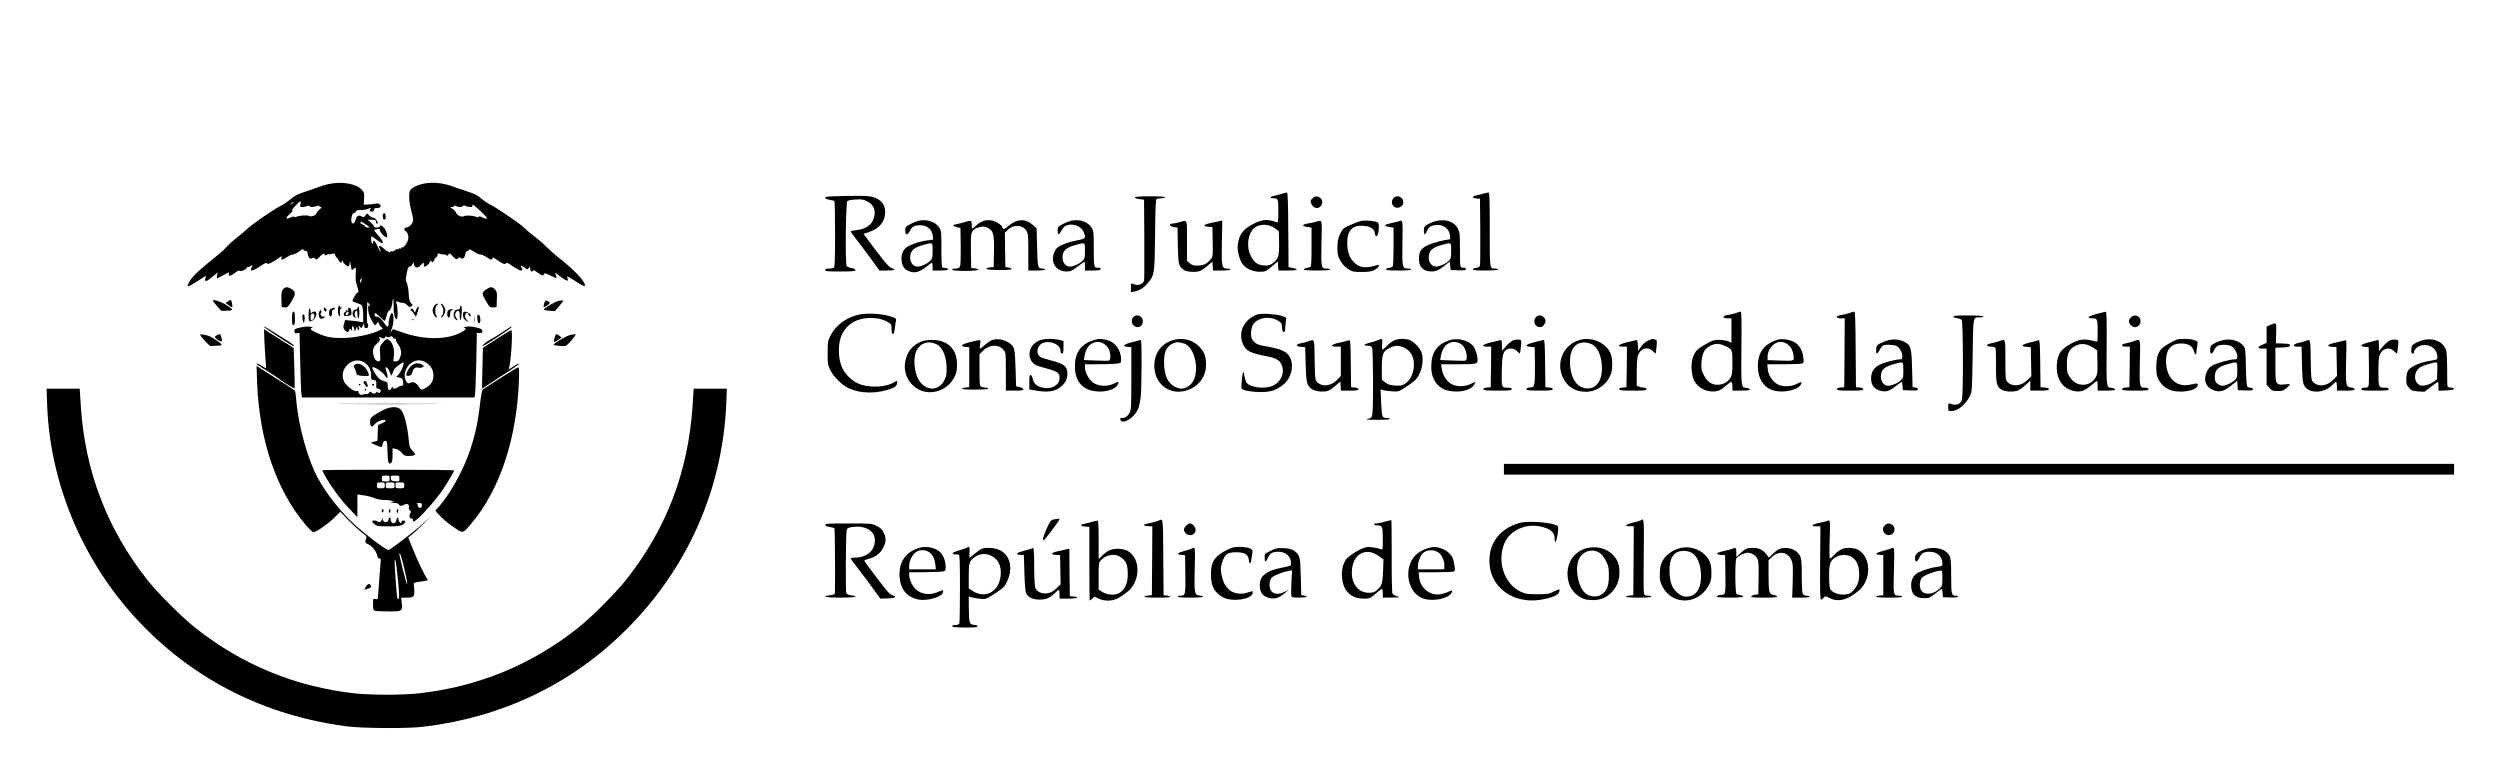 <?xml version="1.0" standalone="no"?>
<!DOCTYPE svg PUBLIC "-//W3C//DTD SVG 20010904//EN"
 "http://www.w3.org/TR/2001/REC-SVG-20010904/DTD/svg10.dtd">
<svg version="1.0" xmlns="http://www.w3.org/2000/svg"
 width="2560pt" height="796pt" viewBox="0 0 2560 796"
 preserveAspectRatio="xMidYMid meet">

<g transform="translate(0,796) scale(0.1,-0.1)"
fill="#000000" stroke="none">
<path d="M3364 6075 c-33 -7 -90 -24 -125 -38 -35 -14 -89 -33 -119 -42 -75
-24 -108 -42 -152 -81 -21 -18 -60 -45 -87 -58 -81 -42 -292 -186 -351 -241
-30 -28 -83 -73 -118 -99 -34 -26 -75 -63 -90 -82 -15 -20 -65 -65 -112 -102
-144 -114 -232 -194 -261 -241 -51 -80 -35 -81 78 -7 l82 53 -6 -28 c-8 -40 7
-37 71 16 l55 45 -6 -30 c-3 -17 -3 -30 1 -30 3 0 30 14 59 30 60 34 69 36 61
16 -11 -29 16 -25 60 8 28 22 46 30 49 23 5 -15 77 17 77 35 0 6 3 8 7 5 3 -4
17 0 30 9 23 15 24 15 14 -5 -30 -54 -2 -54 82 2 50 34 66 40 73 30 7 -10 19
-7 59 17 28 16 60 37 72 46 20 15 21 14 16 -5 -7 -28 5 -26 59 8 25 16 48 27
51 24 6 -6 65 24 91 46 14 12 20 13 23 4 3 -7 13 -13 24 -13 13 0 19 -7 19
-23 0 -13 6 -32 14 -43 12 -15 18 -17 33 -8 14 9 20 8 30 -5 10 -14 16 -11 49
22 32 32 39 35 47 22 7 -13 12 -14 23 -4 8 6 17 9 20 6 3 -3 19 -1 35 3 22 7
29 5 29 -5 0 -7 6 -20 13 -27 8 -7 19 -23 26 -36 14 -26 31 -29 32 -4 0 14 2
14 8 -3 12 -28 48 -58 60 -50 6 3 12 18 12 33 1 28 4 22 14 -41 6 -36 7 -38
24 -23 10 9 20 16 23 16 3 0 3 -29 1 -64 -4 -45 -1 -80 11 -115 18 -55 21 -85
7 -77 -8 5 -51 -68 -51 -86 0 -4 22 -14 49 -23 44 -14 49 -19 55 -53 3 -20 6
-61 6 -91 0 -53 0 -53 -27 -47 -16 3 -57 9 -93 12 l-66 7 -11 -38 c-10 -31 -9
-42 4 -61 19 -29 43 -31 50 -4 5 19 6 20 19 3 12 -16 13 -15 8 10 -2 15 0 27
6 27 5 0 13 -12 17 -27 l6 -28 13 30 c11 26 13 27 14 8 0 -13 5 -23 11 -23 7
0 9 10 5 28 -6 26 -6 26 9 8 16 -22 16 -22 32 14 l12 25 0 -27 c1 -21 6 -28
21 -28 15 0 20 7 20 25 0 14 -3 25 -8 25 -4 0 -6 35 -5 78 1 42 3 92 3 111 0
33 1 34 15 15 8 -10 14 -23 15 -29 0 -5 -5 -3 -10 5 -7 11 -10 2 -10 -33 0
-33 9 -65 30 -107 31 -60 46 -73 56 -45 8 19 24 20 24 2 0 -8 9 -22 20 -32
l21 -19 -23 -13 c-83 -45 -262 -84 -393 -84 -114 -1 -174 11 -262 53 -64 30
-77 43 -45 51 10 2 3 6 -18 11 -20 4 -63 1 -100 -7 -58 -12 -65 -16 -65 -38 0
-20 4 -23 26 -21 l26 3 7 -298 c4 -164 9 -313 13 -330 l5 -33 883 0 883 0 6
28 c3 15 9 163 13 330 l6 302 29 0 c25 0 29 4 26 22 -2 18 -14 24 -67 36 -39
8 -77 11 -100 6 -22 -4 -29 -9 -18 -11 28 -7 20 -18 -30 -46 -150 -81 -389
-79 -617 4 l-81 29 -17 -22 c-16 -20 -16 -17 2 22 21 47 26 134 10 160 -7 12
-12 7 -25 -22 -8 -21 -15 -53 -15 -72 0 -48 -14 -53 -39 -13 -28 46 -68 80
-85 74 -8 -3 -16 2 -19 14 -9 34 9 29 53 -16 24 -24 47 -42 51 -40 4 3 12 27
19 55 6 27 17 48 23 47 13 -2 36 57 36 97 1 16 4 26 8 23 3 -4 5 -36 4 -72 -3
-71 14 -138 32 -132 14 4 11 124 -3 162 -9 23 -8 24 18 13 15 -6 36 -10 48
-10 12 1 31 -9 44 -23 18 -20 25 -22 41 -12 18 11 18 12 -2 33 -16 17 -21 39
-24 98 -2 42 -11 91 -19 108 -15 30 -15 39 9 146 3 12 12 22 20 22 8 0 20 10
27 23 l12 22 6 -25 c8 -35 42 -38 68 -6 24 31 32 33 32 6 0 -11 3 -20 8 -20
16 0 52 32 52 46 0 8 5 14 10 14 6 0 10 -5 10 -11 0 -8 5 -8 15 1 8 7 15 18
15 25 0 7 7 15 15 19 8 3 15 14 15 25 0 17 4 19 32 10 17 -5 34 -7 36 -4 3 3
12 -1 20 -7 11 -10 16 -8 24 6 9 16 13 14 45 -19 32 -33 37 -35 52 -21 13 12
20 13 28 5 19 -19 40 -3 47 35 4 21 13 36 21 36 7 0 15 5 17 12 3 8 21 1 53
-20 27 -18 55 -30 62 -28 7 3 34 -8 60 -24 54 -34 60 -36 65 -15 2 13 11 10
44 -14 55 -41 92 -55 96 -36 2 11 21 2 67 -30 36 -25 73 -45 83 -45 21 0 22 4
8 31 -14 25 -5 24 32 -2 28 -21 30 -21 43 -3 13 18 14 17 15 -8 0 -18 5 -28
15 -28 8 0 15 5 15 11 0 6 19 -3 42 -20 46 -34 65 -39 70 -16 2 11 15 8 62
-16 32 -16 61 -28 64 -25 3 3 0 18 -7 33 -10 21 -10 24 1 16 108 -85 137 -97
118 -48 -8 22 0 18 76 -30 86 -56 104 -63 104 -45 0 40 -114 160 -255 270 -44
34 -105 88 -137 120 -31 32 -89 83 -130 113 -40 30 -86 69 -103 87 -33 36
-271 197 -345 235 -27 13 -69 42 -94 64 -34 30 -71 49 -139 70 -51 17 -126 42
-167 57 -131 46 -272 43 -372 -7 -21 -11 -42 -28 -48 -38 -16 -31 -12 -119 10
-201 11 -41 20 -88 20 -103 0 -33 -40 -77 -70 -77 -22 0 -27 -24 -7 -37 26
-17 36 -58 23 -97 -13 -38 -49 -79 -60 -69 -3 4 -6 1 -6 -6 0 -7 -5 -9 -11 -5
-6 3 -15 0 -20 -7 -7 -11 -9 -11 -9 -1 0 8 -7 6 -21 -7 -12 -11 -30 -18 -40
-16 -10 2 -19 -2 -19 -8 0 -7 -4 -6 -10 3 -5 8 -10 11 -10 6 0 -4 -19 9 -42
30 -42 37 -60 34 -38 -6 6 -12 9 -24 7 -27 -3 -3 -15 18 -27 46 -26 60 -50 85
-50 52 0 -12 -4 -19 -10 -16 -10 6 -14 75 -4 75 3 0 26 -16 51 -35 25 -19 50
-35 54 -35 21 0 6 31 -37 79 -26 29 -45 53 -43 55 2 2 16 6 32 10 22 5 27 3
27 -12 0 -19 49 -72 67 -72 22 0 -4 83 -34 107 -22 19 -29 20 -31 8 -4 -17
-62 -21 -62 -4 0 5 -15 23 -32 40 l-32 29 42 0 c35 0 42 -3 42 -20 0 -11 5
-20 10 -20 14 0 12 12 -6 38 -8 12 -22 22 -31 22 -9 0 -27 10 -41 22 l-23 23
-17 -22 c-13 -17 -21 -20 -32 -13 -34 22 -58 12 -67 -27 -10 -44 -38 -56 -45
-21 -6 34 10 88 28 88 8 0 17 7 21 16 4 10 16 14 37 13 17 -1 41 1 54 4 68 21
68 21 54 5 -10 -13 -10 -17 4 -22 20 -8 34 1 34 20 0 9 10 14 29 14 35 0 48
15 30 36 -8 10 -21 13 -40 9 -15 -4 -50 -7 -76 -9 l-48 -2 3 62 c3 56 1 65
-25 92 -58 62 -203 87 -339 57z m-287 -205 c-6 -27 -4 -30 18 -30 13 0 35 4
49 10 17 6 26 6 26 0 0 -6 11 -10 24 -10 14 0 36 4 50 10 17 6 26 6 26 0 0 -6
7 -10 16 -10 12 0 9 -6 -10 -21 -15 -12 -31 -32 -36 -44 -9 -23 -56 -39 -75
-26 -14 10 -95 5 -127 -8 -17 -6 -28 -7 -28 -1 0 5 -16 2 -35 -7 -53 -25 -55
-6 -6 38 24 22 36 36 25 32 -12 -4 -6 8 20 38 37 41 56 58 65 59 2 0 1 -13 -2
-30z m-68 17 c-2 -1 -13 -9 -24 -17 -19 -14 -19 -14 -6 3 7 9 18 17 24 17 6 0
8 -1 6 -3z m1974 -153 c11 -19 -10 -18 -48 2 -18 9 -31 11 -33 5 -2 -7 -12 -7
-30 0 -31 12 -103 16 -119 6 -22 -14 -69 4 -81 31 -6 15 -24 35 -39 44 -27 17
-27 17 -5 18 12 0 22 5 22 10 0 7 6 7 19 0 26 -13 68 -13 73 1 3 9 9 9 25 0
12 -6 34 -11 49 -11 21 0 25 4 21 20 -3 13 20 -3 66 -46 40 -36 76 -72 80 -80z
m-1234 -74 c41 -28 42 -30 18 -30 -15 0 -27 5 -27 10 0 6 -11 15 -25 20 -14 5
-25 14 -25 20 0 16 12 12 59 -20z m-46 -570 c-8 -30 -21 -34 -15 -5 2 14 8 25
12 25 5 0 6 -9 3 -20z m290 -578 c16 8 22 7 29 -6 5 -9 16 -16 24 -16 8 0 12
-4 9 -10 -3 -5 6 -25 20 -44 34 -44 41 -92 21 -139 -12 -30 -20 -37 -42 -37
l-27 0 7 61 c7 71 -16 139 -55 160 -21 11 -26 8 -57 -27 -33 -38 -34 -40 -30
-116 5 -76 4 -78 -18 -78 -30 0 -54 45 -54 101 0 36 6 48 39 79 30 28 36 41
29 53 -11 20 -5 21 24 6 17 -9 23 -8 31 6 6 12 12 14 20 6 7 -7 16 -7 30 1z
m-265 -262 c46 -28 72 -76 72 -132 0 -43 2 -47 28 -50 25 -3 27 -6 25 -45 -1
-37 1 -43 18 -43 11 0 22 -7 26 -16 7 -20 -18 -38 -30 -21 -7 9 -10 9 -14 0
-2 -7 -12 -13 -22 -13 -9 0 -23 6 -30 13 -10 10 -14 8 -22 -6 -6 -10 -17 -16
-27 -13 -9 3 -24 1 -31 -4 -19 -11 -51 5 -51 26 0 11 -6 13 -20 9 -24 -8 -103
53 -126 96 -64 125 86 271 204 199z m620 6 c51 -27 84 -71 89 -120 7 -60 -11
-102 -60 -137 -49 -35 -70 -37 -85 -5 -6 14 -23 33 -37 42 -21 14 -30 15 -52
5 -21 -10 -27 -9 -38 6 -61 82 17 222 123 223 18 0 45 -6 60 -14z m-218 -35
c-11 -39 -29 -72 -52 -98 l-20 -22 33 -8 c30 -8 34 -14 37 -46 3 -31 0 -37
-15 -37 -11 0 -28 -7 -39 -15 -26 -20 -54 -19 -55 3 0 11 -4 7 -10 -10 -15
-39 -39 -25 -39 22 0 34 -3 39 -30 45 -16 3 -41 15 -55 26 -30 24 -80 107 -71
117 14 13 101 -43 126 -82 21 -32 26 -35 28 -19 2 11 -4 39 -12 62 -13 38 -13
42 2 39 9 -2 24 -23 33 -48 14 -37 18 -42 24 -25 18 53 27 67 66 95 52 37 60
38 49 1z"/>
<path d="M3636 4227 c-17 -13 -17 -15 -2 -45 9 -17 16 -37 16 -45 0 -18 30
-27 88 -27 47 0 47 -1 28 43 -27 63 -93 101 -130 74z"/>
<path d="M3724 4048 c-4 -6 0 -16 9 -23 9 -7 14 -15 10 -18 -3 -4 2 -7 11 -7
11 0 15 5 12 13 -3 6 -9 20 -12 30 -7 20 -20 22 -30 5z"/>
<path d="M3675 4020 c3 -5 8 -10 11 -10 2 0 4 5 4 10 0 6 -5 10 -11 10 -5 0
-7 -4 -4 -10z"/>
<path d="M3810 4020 c0 -5 5 -10 10 -10 6 0 10 5 10 10 0 6 -4 10 -10 10 -5 0
-10 -4 -10 -10z"/>
<path d="M3735 3970 c-3 -5 -1 -10 4 -10 6 0 11 5 11 10 0 6 -2 10 -4 10 -3 0
-8 -4 -11 -10z"/>
<path d="M4215 4218 c-25 -20 -55 -73 -55 -98 0 -6 12 -10 27 -8 20 2 29 10
34 31 12 46 29 59 65 52 19 -3 35 -1 39 5 3 6 12 8 18 4 7 -3 1 4 -12 15 -30
27 -81 27 -116 -1z"/>
<path d="M13125 5975 c-22 -7 -57 -16 -77 -20 -42 -7 -52 -25 -14 -25 55 0 56
-3 56 -132 0 -100 -2 -119 -14 -115 -90 35 -148 32 -236 -13 -110 -55 -149
-106 -165 -212 -9 -57 16 -160 50 -204 35 -46 103 -76 174 -77 57 0 62 2 123
53 l63 53 3 -47 3 -46 95 0 c100 0 122 11 52 26 l-43 9 -3 383 c-2 296 -5 382
-15 381 -6 0 -30 -7 -52 -14z m-72 -351 l42 -30 3 -119 c3 -137 -9 -172 -69
-213 -28 -20 -43 -23 -87 -20 -67 6 -99 29 -134 98 -41 79 -35 193 13 261 47
66 155 77 232 23z"/>
<path d="M15180 5975 c-25 -7 -57 -16 -72 -19 -40 -9 -34 -24 10 -28 l37 -3 3
-330 c1 -181 0 -340 -3 -352 -4 -16 -14 -23 -37 -25 -17 -2 -33 -9 -36 -15 -3
-10 27 -13 127 -13 81 0 131 4 131 10 0 6 -12 10 -27 10 -60 0 -58 -15 -58
400 0 333 -2 380 -15 379 -8 -1 -35 -7 -60 -14z"/>
<path d="M8648 5953 c-163 -3 -198 -6 -198 -18 0 -9 16 -16 45 -21 25 -3 48
-10 50 -14 3 -5 6 -158 6 -341 0 -262 -3 -334 -13 -340 -7 -5 -30 -9 -50 -9
-27 0 -38 -4 -38 -15 0 -13 24 -15 155 -15 127 0 155 3 155 14 0 9 -15 17 -39
21 -22 4 -45 13 -51 20 -16 20 -10 649 7 666 7 7 45 14 85 16 62 4 80 1 118
-19 58 -30 83 -76 76 -137 -12 -92 -76 -146 -185 -157 -34 -4 -61 -10 -61 -13
0 -4 35 -52 78 -107 42 -55 109 -143 147 -197 l70 -97 78 0 c81 0 98 9 46 25
-23 8 -60 49 -159 180 l-128 170 49 16 c113 37 172 108 173 204 0 67 -27 112
-84 141 -57 28 -91 31 -332 27z"/>
<path d="M11620 5940 c0 -10 23 -17 70 -22 l25 -3 3 -405 c1 -223 0 -415 -3
-426 -2 -12 -18 -27 -35 -34 -29 -12 -44 -11 -82 5 -16 6 -18 1 -18 -40 l0
-47 38 7 c49 9 94 37 136 87 67 78 70 92 74 493 2 262 7 362 15 367 7 4 29 8
50 8 20 0 37 5 37 10 0 6 -58 10 -155 10 -95 0 -155 -4 -155 -10z"/>
<path d="M13440 5930 c-23 -23 -24 -33 -9 -63 22 -41 64 -50 92 -19 53 58 -28
137 -83 82z"/>
<path d="M14264 5924 c-37 -55 25 -117 80 -80 18 11 26 25 26 45 0 59 -75 84
-106 35z"/>
<path d="M3926 5773 c-13 -13 -6 -63 9 -63 10 0 15 10 15 29 0 30 -12 46 -24
34z"/>
<path d="M9406 5699 c-21 -5 -61 -21 -87 -36 -46 -24 -49 -29 -49 -65 0 -51
23 -50 50 2 22 43 47 55 112 53 65 -1 115 -48 120 -113 l3 -34 -60 -8 c-64 -8
-105 -20 -176 -50 -64 -27 -93 -79 -87 -154 5 -62 31 -97 86 -115 52 -17 96
-5 161 45 33 25 62 46 65 46 3 0 6 -18 6 -40 l0 -40 81 0 c60 0 80 3 76 13 -2
6 -12 13 -23 13 -10 1 -25 2 -31 3 -10 1 -13 46 -13 190 0 179 -1 190 -23 222
-39 59 -130 88 -211 68z m144 -307 c0 -72 -2 -80 -27 -105 -33 -31 -92 -57
-128 -57 -41 0 -75 41 -75 92 0 71 34 103 142 132 91 25 88 27 88 -62z"/>
<path d="M10066 5696 c-21 -8 -53 -28 -70 -45 -18 -17 -35 -31 -39 -31 -4 0
-7 18 -7 40 0 45 -5 47 -71 26 -24 -8 -61 -17 -81 -21 -21 -3 -38 -9 -38 -14
0 -4 17 -12 38 -17 l37 -9 3 -188 c1 -118 -1 -195 -8 -207 -8 -14 -21 -20 -45
-20 -21 0 -35 -5 -35 -12 0 -16 262 -16 268 0 2 6 -14 12 -35 14 l-38 3 -3
174 c-3 195 2 211 63 237 47 19 84 18 122 -6 46 -28 55 -69 51 -245 l-3 -150
-37 -3 c-21 -2 -38 -9 -38 -15 0 -15 260 -17 260 -2 1 6 -14 12 -32 15 l-33 5
-3 176 -2 176 32 31 c57 57 151 51 189 -12 17 -28 19 -51 19 -218 l0 -188 85
0 c50 0 85 4 85 10 0 6 -10 10 -22 10 -51 0 -53 6 -58 215 l-5 197 -37 33
c-75 69 -163 66 -251 -8 -39 -32 -51 -38 -58 -26 -5 8 -9 17 -9 21 0 4 -17 19
-37 32 -49 32 -107 40 -157 22z"/>
<path d="M10972 5700 c-23 -5 -65 -21 -92 -36 -47 -25 -50 -30 -50 -66 0 -49
14 -48 40 2 12 23 32 45 46 50 70 27 154 -3 180 -65 27 -64 23 -69 -69 -87
-46 -8 -111 -28 -145 -43 -51 -23 -65 -34 -82 -69 -51 -106 8 -206 122 -206
41 0 55 6 112 50 36 28 68 50 71 50 3 0 5 -20 5 -45 l0 -45 80 0 c66 0 80 3
80 16 0 10 -7 14 -22 13 -46 -6 -48 1 -48 195 0 173 -1 185 -23 216 -41 61
-117 87 -205 70z m138 -308 c0 -72 -2 -80 -27 -105 -33 -31 -92 -57 -128 -57
-41 0 -75 41 -75 92 0 71 34 103 142 132 91 25 88 27 88 -62z"/>
<path d="M13945 5699 c-22 -3 -75 -23 -118 -43 -75 -34 -79 -38 -105 -93 -22
-47 -26 -73 -27 -138 0 -71 4 -86 31 -135 22 -38 46 -64 79 -85 45 -28 56 -30
139 -30 71 0 100 4 131 20 45 23 64 63 24 50 -119 -37 -180 -28 -240 35 -43
45 -64 112 -63 200 1 121 53 174 161 168 77 -5 116 -30 121 -76 4 -44 28 -40
36 6 11 66 7 99 -11 107 -33 13 -118 21 -158 14z"/>
<path d="M14704 5696 c-28 -7 -67 -23 -87 -35 -32 -20 -37 -28 -37 -62 0 -50
12 -50 35 1 15 33 25 42 58 51 86 23 164 -21 174 -98 3 -24 4 -43 2 -43 -61
-6 -175 -36 -224 -58 -75 -36 -95 -66 -95 -144 0 -85 45 -128 133 -128 45 0
82 19 152 78 l30 25 5 -44 5 -44 78 -3 c65 -2 77 0 77 13 0 10 -7 16 -17 14
-44 -4 -43 -6 -43 179 0 165 -2 181 -22 222 -37 71 -124 101 -224 76z m156
-304 c0 -72 -2 -80 -27 -105 -33 -31 -92 -57 -128 -57 -41 0 -75 41 -75 92 0
71 34 103 142 132 91 25 88 27 88 -62z"/>
<path d="M12075 5684 c-27 -7 -60 -14 -72 -14 -39 0 -26 -28 16 -35 l39 -6 3
-183 c4 -196 9 -216 64 -252 27 -18 112 -24 157 -11 14 4 50 27 80 53 l53 45
3 -45 3 -46 90 0 c53 0 89 4 89 10 0 6 -16 10 -35 10 -54 0 -58 20 -53 273 l4
219 -30 -7 c-17 -3 -58 -12 -90 -19 -73 -15 -84 -34 -24 -38 l43 -3 3 -151 c3
-151 2 -152 -24 -183 -36 -44 -74 -61 -133 -61 -38 0 -56 6 -78 24 l-28 24 0
206 c0 231 7 214 -80 190z"/>
<path d="M13475 5689 c-16 -5 -52 -13 -79 -17 -64 -9 -70 -28 -11 -36 l45 -7
0 -200 c0 -151 -3 -201 -12 -203 -7 -3 -25 -7 -40 -10 -16 -4 -28 -11 -28 -16
0 -6 53 -10 135 -10 83 0 135 4 135 10 0 6 -15 10 -34 10 -58 0 -59 6 -54 260
6 254 10 240 -57 219z"/>
<path d="M14324 5694 c-6 -3 -39 -10 -74 -18 -35 -7 -65 -17 -67 -23 -2 -6 17
-14 42 -17 l45 -7 0 -192 c0 -106 -4 -197 -8 -204 -4 -6 -20 -13 -36 -15 -16
-1 -31 -9 -34 -15 -3 -10 27 -13 127 -13 81 0 131 4 131 10 0 6 -16 10 -35 10
-55 0 -58 14 -54 266 4 234 4 235 -37 218z"/>
<path d="M2897 4995 c-14 -20 -17 -40 -15 -102 l3 -78 30 -3 c27 -2 34 3 68
58 47 76 48 102 3 129 -43 27 -67 26 -89 -4z"/>
<path d="M4979 4997 c-19 -12 -35 -30 -37 -39 -2 -10 14 -47 35 -83 36 -62 40
-65 73 -63 l35 3 3 79 c3 70 0 81 -19 102 -28 30 -47 30 -90 1z"/>
<path d="M2180 4882 c0 -10 83 -107 91 -106 5 1 32 2 60 3 64 1 61 13 -19 61
-52 32 -132 57 -132 42z"/>
<path d="M2332 4873 l-22 -16 32 -23 c17 -13 34 -22 36 -19 7 6 -8 75 -16 74
-4 0 -17 -7 -30 -16z"/>
<path d="M5573 4855 c-14 -44 -7 -49 28 -24 35 25 36 33 5 47 -21 9 -24 7 -33
-23z"/>
<path d="M5725 4880 c-38 -6 -155 -74 -155 -90 0 -5 25 -10 56 -12 l57 -3 45
53 c25 29 43 54 41 55 -2 2 -22 0 -44 -3z"/>
<path d="M4446 4828 c-9 -12 -16 -34 -16 -48 0 -28 25 -70 42 -70 6 0 6 6 -2
15 -20 24 -16 96 6 112 15 11 16 13 1 13 -9 0 -23 -10 -31 -22z"/>
<path d="M4523 4832 c21 -23 22 -86 1 -106 -8 -9 -11 -16 -5 -16 16 0 41 42
41 70 0 28 -25 70 -42 70 -6 0 -4 -8 5 -18z"/>
<path d="M3466 4819 c-10 -34 -4 -91 9 -96 7 -2 9 12 7 36 -3 32 0 40 15 44
15 4 15 5 1 6 -9 0 -18 9 -21 19 -3 13 -6 11 -11 -9z"/>
<path d="M4710 4810 c0 -15 -7 -20 -25 -20 -50 0 -54 -92 -5 -108 12 -4 11 -1
-2 15 -22 24 -23 56 -2 74 21 18 35 -4 32 -51 -2 -19 2 -35 7 -35 6 0 11 33
13 73 2 45 -1 72 -8 72 -5 0 -10 -9 -10 -20z"/>
<path d="M3660 4805 c0 -8 -9 -15 -19 -15 -36 0 -43 -63 -8 -81 20 -11 21 -11
9 4 -16 19 -12 59 6 65 8 2 12 -9 12 -37 0 -23 5 -41 10 -41 6 0 10 27 10 60
0 33 -4 60 -10 60 -5 0 -10 -7 -10 -15z"/>
<path d="M4261 4788 c-12 -32 -13 -33 -23 -10 -12 24 -23 28 -33 12 -3 -5 -2
-10 3 -10 6 0 19 -14 30 -32 l21 -32 10 27 c18 47 24 77 14 77 -5 0 -14 -15
-22 -32z"/>
<path d="M3317 4790 c5 -20 15 -25 26 -13 8 7 -11 33 -23 33 -5 0 -6 -9 -3
-20z"/>
<path d="M3393 4800 c-18 -7 -23 -17 -23 -45 0 -24 4 -35 15 -35 10 0 15 11
15 35 0 24 5 35 15 35 8 0 15 5 15 10 0 12 -7 12 -37 0z"/>
<path d="M3566 4796 c6 -16 -10 -23 -19 -8 -2 4 -2 2 -1 -5 2 -6 -4 -14 -12
-17 -16 -6 -19 -32 -5 -40 5 -3 23 -3 40 0 30 6 32 9 29 43 -2 25 -8 37 -20
39 -13 2 -16 -1 -12 -12z m4 -40 c0 -16 -18 -31 -27 -22 -8 8 5 36 17 36 5 0
10 -6 10 -14z"/>
<path d="M3160 4735 c0 -56 2 -65 18 -65 27 0 62 42 62 73 0 29 -26 37 -48 15
-9 -9 -12 -6 -12 15 0 15 -4 27 -10 27 -6 0 -10 -28 -10 -65z m60 -8 c0 -23
-17 -47 -32 -47 -10 0 -11 54 -1 63 14 15 33 6 33 -16z"/>
<path d="M4603 4789 c-18 -6 -23 -16 -23 -44 0 -24 4 -35 15 -35 10 0 15 10
15 34 0 25 5 36 18 38 9 2 13 6 7 10 -5 3 -20 2 -32 -3z"/>
<path d="M3270 4769 c-14 -25 -6 -65 14 -72 8 -3 22 0 33 8 17 13 17 13 -1 12
-26 -3 -46 30 -26 43 11 7 11 10 2 10 -7 0 -10 5 -7 10 3 6 4 10 1 10 -3 0
-10 -9 -16 -21z"/>
<path d="M2997 4763 c-4 -3 -7 -35 -7 -70 0 -49 3 -63 15 -63 12 0 15 14 15
70 0 64 -6 81 -23 63z"/>
<path d="M4747 4763 c-13 -13 -7 -60 11 -75 32 -28 47 -32 24 -6 -14 15 -21
34 -19 48 5 31 27 38 34 11 5 -20 23 -30 23 -13 0 25 -56 52 -73 35z"/>
<path d="M17780 4756 c-19 -7 -56 -16 -82 -20 -62 -9 -67 -36 -8 -36 l40 0 0
-124 0 -125 -35 15 c-19 7 -60 14 -92 14 -51 0 -69 -6 -136 -44 -90 -51 -110
-73 -133 -140 -22 -65 -15 -175 14 -233 39 -75 123 -119 213 -111 40 4 58 13
103 51 30 26 59 47 65 47 6 0 11 -19 11 -45 l0 -45 90 0 c50 0 90 4 90 9 0 11
-25 21 -51 21 -38 0 -41 38 -37 418 3 252 1 362 -6 361 -6 0 -27 -6 -46 -13z
m-120 -337 c80 -36 80 -37 80 -173 0 -103 -3 -126 -20 -154 -28 -45 -76 -72
-131 -72 -63 0 -107 31 -142 100 -25 49 -28 63 -24 126 5 93 30 141 87 171 53
28 91 29 150 2z"/>
<path d="M18938 4755 c-20 -8 -58 -17 -83 -20 -59 -9 -63 -35 -5 -35 l40 0 -2
-352 -3 -353 -37 -3 c-25 -2 -38 -8 -38 -18 0 -11 24 -14 135 -14 111 0 135 3
135 14 0 10 -13 16 -37 18 l-38 3 -3 388 c-2 300 -5 387 -15 386 -6 0 -29 -7
-49 -14z"/>
<path d="M21473 4746 c-90 -22 -113 -46 -44 -46 48 0 51 -8 51 -144 0 -97 0
-98 -22 -92 -118 34 -175 25 -283 -42 -78 -49 -106 -98 -113 -197 -9 -146 59
-247 181 -270 61 -12 102 2 166 55 32 28 62 50 65 50 3 0 6 -22 6 -50 l0 -50
90 0 c50 0 90 4 90 9 0 11 -25 21 -50 21 -39 0 -42 27 -38 411 2 242 0 368 -7
367 -5 0 -47 -10 -92 -22z m-45 -343 l47 -29 3 -119 c2 -102 0 -125 -16 -155
-27 -51 -75 -80 -131 -80 -58 0 -101 26 -138 81 -25 38 -28 51 -28 128 0 109
21 155 86 189 56 30 113 25 177 -15z"/>
<path d="M8785 4736 c-126 -31 -228 -109 -281 -213 -27 -55 -29 -65 -29 -178
0 -111 2 -124 28 -176 31 -63 112 -146 175 -178 127 -65 307 -67 460 -6 28 12
42 24 47 42 8 34 1 39 -28 20 -84 -55 -266 -62 -370 -14 -70 32 -132 94 -165
166 -37 81 -43 213 -13 303 42 127 153 201 301 202 79 0 133 -13 188 -46 29
-18 32 -24 32 -69 0 -35 4 -49 14 -49 9 0 15 19 19 58 3 31 9 66 12 78 5 16 0
23 -22 33 -93 38 -271 51 -368 27z"/>
<path d="M12880 4741 c-140 -46 -207 -183 -151 -307 31 -68 72 -89 234 -120
106 -20 147 -45 165 -99 26 -79 -10 -163 -88 -202 -75 -38 -216 -27 -270 22
-10 9 -21 38 -25 66 -4 27 -10 49 -15 49 -8 0 -23 -157 -16 -169 12 -19 107
-36 196 -36 105 1 158 18 230 75 84 66 115 199 67 285 -30 54 -85 80 -220 104
-108 20 -127 27 -159 66 -24 27 -23 110 0 155 40 74 164 99 252 50 42 -24 45
-28 48 -73 2 -33 7 -47 18 -47 9 0 14 10 14 29 0 15 3 48 6 73 l6 45 -48 18
c-55 19 -205 29 -244 16z"/>
<path d="M3099 4736 c-9 -9 3 -86 12 -80 11 7 12 84 1 84 -5 0 -11 -2 -13 -4z"/>
<path d="M4888 4695 c3 -31 9 -45 19 -45 20 0 14 84 -7 88 -12 2 -14 -7 -12
-43z"/>
<path d="M4853 4690 c0 -25 2 -35 4 -22 2 12 2 32 0 45 -2 12 -4 2 -4 -23z"/>
<path d="M11606 4714 c-22 -21 -20 -67 2 -87 40 -36 95 -11 95 43 0 53 -61 81
-97 44z"/>
<path d="M15727 4712 c-34 -38 -9 -102 39 -102 25 0 38 10 53 37 30 57 -49
113 -92 65z"/>
<path d="M20002 4718 c3 -7 20 -14 39 -16 19 -2 40 -10 47 -19 15 -21 17 -758
2 -815 -13 -44 -51 -62 -102 -47 -18 5 -34 9 -35 9 -2 0 -3 -18 -3 -40 0 -38
2 -40 30 -40 68 0 152 69 194 159 20 43 21 67 26 414 6 407 2 387 73 387 20 0
37 5 37 10 0 6 -59 10 -156 10 -120 0 -155 -3 -152 -12z"/>
<path d="M21820 4710 c-11 -11 -20 -29 -20 -40 0 -27 35 -60 63 -60 50 0 76
70 39 103 -25 23 -58 21 -82 -3z"/>
<path d="M4218 4683 c7 -3 16 -2 19 1 4 3 -2 6 -13 5 -11 0 -14 -3 -6 -6z"/>
<path d="M23248 4633 l-38 -16 0 -84 0 -84 -45 -20 c-53 -23 -50 -39 6 -39
l39 0 0 -185 0 -185 29 -32 c25 -28 34 -32 83 -32 46 -1 60 3 91 29 19 17 36
33 36 38 1 4 -24 4 -54 1 -45 -6 -59 -4 -75 11 -18 17 -20 31 -20 191 l0 173
72 3 c59 2 73 6 76 20 3 15 -7 18 -70 20 l-73 3 3 103 c4 113 5 112 -60 85z"/>
<path d="M2700 4616 c0 -10 302 -207 308 -201 9 9 -5 19 -143 105 -147 92
-165 103 -165 96z"/>
<path d="M5145 4559 c-49 -33 -103 -66 -120 -74 -40 -20 -91 -62 -84 -69 6 -7
292 180 297 194 5 14 6 15 -93 -51z"/>
<path d="M2707 4477 c3 -61 8 -150 12 -197 5 -47 7 -87 5 -89 -2 -2 -22 8 -45
23 -22 15 -43 25 -47 22 -7 -7 -17 0 113 -81 61 -38 112 -72 115 -76 11 -14
152 -101 157 -96 2 3 1 97 -3 209 l-7 205 -121 76 c-66 42 -135 86 -152 97
l-30 20 3 -113z"/>
<path d="M5085 4489 l-140 -90 -5 -207 c-3 -114 -5 -208 -4 -210 1 -2 44 25
95 60 52 35 136 90 187 122 50 32 92 63 92 68 0 10 -6 7 -70 -36 -25 -16 -39
-23 -32 -14 22 28 47 399 27 397 -5 0 -73 -41 -150 -90z"/>
<path d="M2050 4534 c0 -16 97 -122 108 -118 8 2 36 4 63 4 27 0 49 4 49 10 0
14 -113 88 -144 94 -14 4 -37 8 -51 11 -14 3 -25 3 -25 -1z"/>
<path d="M2223 4528 c-30 -15 -29 -22 7 -48 39 -28 51 -19 37 25 -11 38 -12
39 -44 23z"/>
<path d="M5680 4505 c-17 -52 -9 -58 33 -28 l38 27 -23 18 c-32 24 -35 23 -48
-17z"/>
<path d="M5844 4531 c-40 -7 -174 -85 -174 -101 0 -5 28 -10 63 -12 61 -5 63
-4 95 31 43 45 76 91 65 90 -4 -1 -27 -5 -49 -8z"/>
<path d="M10164 4480 c-17 -6 -51 -28 -76 -50 -26 -22 -49 -40 -53 -40 -3 0
-3 21 1 46 8 53 21 51 -113 18 -80 -20 -96 -41 -35 -46 l37 -3 0 -205 0 -205
-37 -3 c-21 -2 -38 -7 -38 -13 0 -5 57 -9 135 -9 83 0 135 4 135 10 0 6 -12
10 -26 10 -14 0 -34 5 -45 10 -18 10 -19 23 -19 172 l0 160 38 38 c62 63 158
67 206 9 26 -30 26 -31 26 -225 l0 -194 90 0 c68 0 90 3 90 13 0 8 -17 18 -37
23 l-38 9 -6 186 c-5 154 -9 191 -24 216 -35 59 -139 95 -211 73z"/>
<path d="M10632 4469 c-79 -39 -111 -121 -77 -193 20 -42 49 -59 132 -81 144
-38 163 -50 163 -105 0 -72 -78 -118 -169 -101 -61 12 -94 40 -105 90 -5 23
-15 41 -22 41 -11 0 -14 -18 -14 -74 l0 -74 63 -11 c128 -22 204 -10 263 41
46 41 64 77 64 130 0 77 -32 103 -171 138 -46 12 -94 28 -106 35 -52 34 -32
124 32 145 76 25 175 -21 175 -81 0 -19 5 -29 15 -29 12 0 15 14 15 64 l0 64
-44 11 c-73 18 -165 14 -214 -10z"/>
<path d="M11184 4472 c-120 -42 -177 -127 -177 -264 -1 -103 35 -178 106 -222
98 -60 294 -40 332 35 18 34 12 36 -43 9 -60 -29 -143 -27 -198 5 -48 28 -94
107 -94 162 l0 33 139 0 c76 0 159 3 185 6 45 7 46 8 46 42 0 96 -60 179 -143
200 -62 16 -93 15 -153 -6z m115 -30 c19 -9 43 -33 53 -52 21 -40 24 -116 6
-122 -7 -3 -68 -3 -136 0 l-123 5 7 41 c10 62 39 111 76 129 43 21 75 21 117
-1z"/>
<path d="M12025 4481 c-128 -32 -204 -131 -205 -266 0 -209 192 -327 379 -234
95 48 150 136 151 243 0 85 -18 134 -70 187 -64 67 -160 93 -255 70z m91 -36
c110 -22 173 -263 101 -389 -24 -43 -76 -76 -120 -76 -15 0 -45 9 -67 20 -74
38 -110 120 -110 252 0 86 14 131 52 166 27 25 74 42 98 37 8 -2 29 -6 46 -10z"/>
<path d="M14105 4475 c-16 -8 -54 -19 -82 -26 -60 -14 -70 -29 -18 -29 24 0
37 -6 45 -19 11 -22 14 -579 4 -668 -7 -52 -7 -52 -48 -62 -33 -7 -14 -9 92
-10 82 -1 132 3 132 9 0 6 -12 10 -27 10 -51 0 -53 8 -60 155 l-6 138 24 -8
c13 -4 55 -10 92 -12 68 -5 68 -5 146 46 94 62 114 82 141 144 28 62 35 140
20 197 -15 56 -91 134 -140 143 -93 19 -153 2 -215 -62 -21 -22 -43 -41 -48
-41 -6 0 -7 23 -4 55 6 60 3 63 -48 40z m271 -74 c75 -34 110 -104 101 -202
-6 -71 -40 -135 -87 -167 -30 -20 -44 -23 -101 -20 -54 3 -73 9 -103 31 l-36
28 0 122 c0 143 11 171 81 205 54 27 91 27 145 3z"/>
<path d="M14845 4477 c-131 -43 -189 -126 -189 -273 -1 -97 38 -175 107 -218
98 -60 294 -40 332 35 9 16 14 29 12 29 -2 0 -23 -10 -48 -22 -59 -29 -140
-30 -194 -2 -49 26 -92 92 -101 157 l-7 47 164 0 c200 0 209 2 209 44 0 44
-19 106 -42 139 -43 60 -161 91 -243 64z m100 -31 c22 -10 41 -28 54 -55 23
-45 28 -116 9 -123 -7 -3 -69 -3 -137 0 l-123 5 6 39 c10 61 41 113 78 131 41
20 69 21 113 3z"/>
<path d="M15503 4478 c-19 -5 -50 -29 -77 -59 l-46 -51 0 57 c0 40 -4 55 -12
53 -7 -2 -50 -12 -95 -23 -91 -20 -114 -45 -43 -45 l40 0 -2 -207 -3 -208 -37
-3 c-25 -2 -38 -8 -38 -18 0 -11 25 -14 145 -14 122 0 145 2 145 15 0 11 -11
15 -37 15 -68 0 -68 1 -65 172 4 159 13 197 51 218 36 19 80 12 107 -17 13
-14 26 -24 28 -22 2 2 7 34 10 70 7 64 6 67 -16 71 -13 2 -37 1 -55 -4z"/>
<path d="M16185 4481 c-166 -41 -254 -219 -185 -378 43 -101 128 -155 239
-155 116 1 227 83 260 192 15 49 14 132 -1 184 -35 115 -182 189 -313 157z
m117 -47 c62 -31 101 -125 102 -244 1 -134 -64 -217 -161 -207 -89 9 -148 86
-163 214 -12 111 8 190 59 230 40 32 107 35 163 7z"/>
<path d="M16875 4471 c-24 -10 -52 -35 -70 -61 l-30 -44 -3 58 c-2 39 -7 56
-15 54 -7 -2 -49 -12 -94 -23 -91 -20 -114 -45 -43 -45 l40 0 -2 -207 -3 -208
-37 -3 c-25 -2 -38 -8 -38 -18 0 -11 25 -14 140 -14 118 0 140 2 140 15 0 9
-9 15 -24 15 -14 0 -36 4 -50 10 l-26 10 0 132 c0 73 5 149 10 169 22 80 104
108 156 52 13 -14 26 -24 28 -22 2 2 6 34 9 70 6 63 5 67 -16 73 -29 8 -26 8
-72 -13z"/>
<path d="M18200 4481 c-138 -45 -200 -130 -200 -275 1 -120 57 -210 153 -242
98 -32 256 -1 287 57 17 31 7 33 -42 8 -58 -31 -149 -32 -198 -3 -52 30 -92
93 -98 153 l-5 51 164 0 c90 0 175 3 188 7 22 6 23 9 18 60 -8 73 -42 132 -95
161 -45 25 -131 37 -172 23z m97 -41 c38 -23 61 -64 69 -123 8 -55 8 -54 -148
-49 l-118 4 0 37 c0 76 67 151 134 151 17 0 45 -9 63 -20z"/>
<path d="M19350 4479 c-25 -5 -65 -19 -90 -32 -41 -21 -45 -26 -48 -65 -4 -53
11 -54 37 -3 11 21 27 41 36 45 25 9 101 7 129 -4 33 -12 66 -66 66 -107 0
-29 -3 -33 -26 -33 -41 0 -156 -30 -204 -53 -61 -30 -90 -76 -90 -143 0 -66
31 -108 93 -125 58 -15 93 -5 159 46 32 25 60 45 62 45 3 0 6 -19 8 -42 l3
-43 78 -3 c62 -2 77 0 77 12 0 9 -11 16 -27 18 l-28 3 -5 190 c-6 215 -13 241
-78 274 -49 24 -97 31 -152 20z m140 -310 c0 -77 -1 -81 -31 -108 -31 -28 -88
-51 -128 -51 -38 0 -71 43 -71 92 0 71 34 103 142 132 91 25 88 27 88 -65z"/>
<path d="M22225 4451 c-84 -47 -109 -72 -130 -130 -17 -50 -20 -176 -4 -218
37 -100 118 -153 234 -153 83 0 155 21 174 51 19 32 2 39 -59 23 -152 -40
-261 63 -260 245 1 115 55 175 157 174 70 0 115 -27 127 -76 10 -38 26 -50 27
-19 0 9 4 39 8 66 8 48 8 48 -25 62 -18 8 -66 14 -106 14 -66 0 -80 -4 -143
-39z"/>
<path d="M22771 4479 c-24 -5 -65 -19 -90 -32 -42 -22 -46 -28 -49 -66 -4 -50
19 -57 38 -11 7 17 22 37 34 45 26 19 109 19 145 0 31 -16 61 -69 61 -109 0
-23 -4 -26 -33 -26 -42 0 -168 -35 -219 -61 -28 -14 -45 -33 -59 -62 -38 -84
-16 -156 57 -188 67 -30 112 -20 190 42 l63 50 3 -48 3 -48 78 -3 c64 -2 77 0
77 13 0 9 -9 15 -24 15 -13 0 -28 6 -34 13 -6 7 -12 87 -14 199 -3 170 -5 189
-24 214 -39 53 -122 79 -203 63z m139 -307 c0 -72 -2 -80 -27 -105 -32 -30
-91 -57 -126 -57 -14 0 -36 9 -51 21 -21 17 -26 29 -26 68 0 75 33 106 142
135 91 25 88 27 88 -62z"/>
<path d="M24483 4478 c-19 -5 -49 -28 -77 -60 l-46 -53 0 59 c0 56 -1 58 -22
52 -13 -4 -53 -14 -90 -24 -75 -18 -89 -39 -30 -44 l37 -3 3 -185 c1 -102 0
-195 -3 -207 -4 -18 -12 -23 -40 -23 -24 0 -35 -5 -35 -15 0 -13 22 -15 140
-15 118 0 140 2 140 15 0 11 -11 15 -37 15 -67 0 -68 2 -68 167 0 121 4 154
18 180 32 60 100 72 143 26 13 -14 26 -24 29 -22 2 3 7 34 11 70 6 64 6 66
-17 71 -13 2 -38 1 -56 -4z"/>
<path d="M24822 4480 c-24 -5 -62 -20 -85 -32 -38 -21 -42 -27 -45 -66 -2 -33
0 -42 12 -42 9 0 16 6 16 14 0 28 40 64 80 71 80 13 147 -31 157 -104 5 -36 3
-40 -18 -45 -13 -2 -52 -10 -87 -17 -90 -17 -177 -61 -196 -98 -9 -17 -16 -55
-16 -85 0 -47 4 -61 29 -88 25 -28 35 -32 93 -36 l64 -4 67 51 c36 28 69 51
72 51 3 0 5 -20 5 -45 l0 -46 77 3 c50 2 78 7 81 16 2 8 -7 12 -27 12 -16 0
-33 5 -37 11 -4 6 -6 82 -5 168 0 86 -3 173 -8 194 -22 90 -118 139 -229 117z
m136 -317 l-3 -87 -41 -29 c-25 -18 -60 -31 -87 -34 -39 -5 -49 -2 -71 20 -49
50 -26 145 42 174 44 19 120 41 145 42 16 1 17 -8 15 -86z"/>
<path d="M9445 4467 c-100 -39 -156 -105 -175 -209 -22 -113 30 -225 130 -282
134 -76 313 -12 379 134 15 32 21 66 21 118 0 157 -96 252 -255 251 -38 0 -84
-6 -100 -12z m147 -33 c60 -31 99 -122 101 -239 2 -68 -2 -88 -23 -129 -60
-116 -195 -112 -264 7 -47 80 -57 228 -20 298 41 80 123 104 206 63z"/>
<path d="M11593 4456 c-88 -22 -107 -43 -45 -48 l37 -3 0 -320 c0 -287 -2
-323 -18 -352 -19 -35 -44 -53 -76 -53 -23 0 -26 -7 -12 -28 15 -25 84 3 128
51 45 49 58 82 73 182 11 81 14 596 3 593 -5 0 -45 -10 -90 -22z"/>
<path d="M13400 4466 c-20 -8 -55 -17 -78 -21 -56 -9 -56 -33 1 -37 l42 -3 5
-175 c5 -188 12 -216 61 -253 30 -22 101 -33 154 -23 22 4 55 25 88 54 l52 46
3 -47 3 -47 90 0 c71 0 89 3 89 14 0 10 -13 16 -37 18 l-38 3 -3 244 c-2 226
-4 243 -20 236 -9 -4 -52 -14 -94 -23 -89 -19 -107 -42 -33 -42 l45 0 0 -150
0 -149 -37 -40 c-64 -67 -158 -76 -209 -20 -17 19 -19 42 -22 225 -3 221 0
212 -62 190z"/>
<path d="M15713 4456 c-91 -23 -108 -43 -40 -48 l42 -3 3 -166 c1 -91 -1 -183
-6 -205 -7 -36 -11 -39 -45 -42 -24 -2 -37 -8 -37 -18 0 -11 24 -14 135 -14
111 0 135 3 135 14 0 10 -13 16 -37 18 l-38 3 -3 243 c-2 185 -5 242 -15 240
-6 0 -49 -10 -94 -22z"/>
<path d="M20470 4466 c-20 -8 -55 -17 -78 -21 -56 -9 -58 -35 -3 -35 27 0 41
-5 45 -16 4 -9 6 -90 5 -179 -1 -188 8 -222 64 -248 36 -18 92 -22 146 -11 19
4 56 28 87 56 l54 50 0 -51 0 -51 95 0 c76 0 95 3 95 14 0 10 -14 16 -42 18
l-43 3 -3 243 c-2 188 -5 242 -15 239 -6 -3 -47 -14 -89 -24 -86 -20 -102 -40
-35 -45 l42 -3 3 -148 3 -149 -39 -38 c-65 -66 -158 -74 -208 -19 -17 19 -19
40 -19 225 0 225 4 215 -65 190z"/>
<path d="M21850 4466 c-20 -8 -55 -17 -78 -21 -56 -9 -58 -35 -2 -35 l40 0 -2
-207 -3 -208 -37 -3 c-25 -2 -38 -8 -38 -18 0 -11 24 -14 135 -14 113 0 135 2
135 15 0 10 -10 15 -34 15 -58 0 -59 6 -54 260 6 256 10 242 -62 216z"/>
<path d="M23610 4469 c-14 -6 -46 -15 -72 -20 -61 -13 -66 -39 -9 -39 l39 0 4
-177 c3 -132 8 -187 20 -214 40 -92 206 -92 292 0 17 17 33 31 38 31 4 0 8
-20 8 -45 l0 -45 90 0 c72 0 90 3 90 14 0 10 -13 16 -37 18 -52 4 -55 25 -49
277 6 201 5 213 -11 206 -10 -4 -53 -14 -95 -23 -87 -18 -103 -39 -35 -44 l42
-3 3 -147 3 -147 -38 -39 c-64 -68 -158 -77 -209 -21 -17 19 -19 42 -22 225
-3 216 -2 213 -52 193z"/>
<path d="M2633 4039 c23 -588 196 -1097 495 -1451 36 -43 72 -78 80 -78 29 0
157 89 217 150 l60 60 55 -58 c57 -61 146 -143 192 -176 22 -16 25 -23 17 -43
-14 -37 -12 -43 26 -59 36 -15 77 -68 89 -116 3 -16 13 -28 21 -28 8 0 15 -3
15 -7 0 -5 -7 -89 -15 -188 -8 -99 -15 -190 -15 -203 0 -19 -4 -21 -25 -16
-25 6 -25 5 -25 -54 0 -49 3 -62 18 -66 10 -3 71 -7 136 -7 143 -2 151 3 140
88 l-6 53 53 0 c85 0 89 8 77 130 -3 24 0 25 74 35 74 10 76 11 61 30 -26 35
-95 177 -144 300 l-49 120 43 35 c23 19 80 73 127 119 76 75 77 77 13 18 -83
-76 -229 -193 -321 -257 l-62 -44 -33 17 c-49 27 -192 136 -289 221 -149 130
-307 325 -401 496 -105 190 -203 545 -224 807 -3 45 -9 86 -12 91 -3 5 -69 49
-146 97 -77 49 -164 104 -194 123 l-54 35 6 -174z m1506 -1897 c30 -129 37
-171 26 -160 -6 6 -75 283 -75 301 0 37 22 -25 49 -141z m-64 -120 c13 -130
15 -186 7 -194 -14 -14 -18 16 -32 212 -12 187 -12 200 -1 180 5 -8 16 -97 26
-198z"/>
<path d="M5125 4089 c-93 -60 -175 -112 -182 -117 -6 -4 -18 -68 -27 -146 -21
-182 -49 -314 -97 -460 -67 -206 -200 -450 -319 -588 l-42 -48 29 -33 c39 -46
124 -116 189 -156 66 -41 66 -42 148 55 295 348 468 870 490 1472 3 97 1 132
-7 131 -7 0 -88 -50 -182 -110z"/>
<path d="M483 3808 c31 -821 380 -1633 965 -2240 558 -578 1268 -933 2087
-1044 164 -23 634 -26 800 -6 811 97 1519 437 2080 997 626 624 985 1437 1022
2313 l6 152 -170 0 -170 0 -11 -176 c-45 -677 -269 -1262 -683 -1784 -107
-135 -354 -382 -489 -489 -479 -380 -1027 -605 -1640 -672 -63 -7 -207 -13
-320 -13 -113 0 -257 6 -320 13 -612 67 -1160 292 -1640 672 -135 107 -384
355 -489 488 -412 520 -639 1111 -683 1776 l-12 185 -170 0 -169 0 6 -172z"/>
<path d="M3538 3823 c244 -2 640 -2 880 0 240 1 41 2 -443 2 -484 0 -681 -1
-437 -2z"/>
<path d="M3932 3765 c-29 -13 -72 -38 -97 -55 -40 -28 -45 -35 -45 -70 0 -50
17 -61 44 -27 22 27 63 47 97 47 31 0 22 -16 -21 -35 l-39 -18 -3 -80 -3 -81
-35 -9 -35 -10 50 -23 c28 -13 55 -22 60 -21 6 2 12 17 15 33 4 21 11 29 25
29 19 0 20 -8 23 -110 3 -114 10 -137 37 -115 11 9 15 31 15 81 l0 69 33 -7
c19 -3 43 -19 60 -39 23 -28 36 -34 67 -34 43 0 70 8 70 20 0 5 -13 21 -28 37
-25 24 -30 39 -36 103 -13 146 -47 277 -81 314 -32 35 -99 36 -173 1z"/>
<path d="M15400 3155 l0 -55 4865 0 4865 0 0 55 0 55 -4865 0 -4865 0 0 -55z"/>
<path d="M3300 3145 c0 -3 14 -31 32 -63 62 -111 152 -234 239 -325 l88 -92 1
116 0 116 63 -9 c34 -4 83 -17 109 -28 27 -11 69 -20 100 -20 29 0 64 -3 78
-7 l25 -7 -25 -7 c-19 -5 -15 -7 21 -8 32 -1 49 -6 53 -16 6 -18 29 -19 55 -3
27 16 55 3 48 -24 -4 -13 0 -26 10 -33 13 -10 13 -16 3 -34 -14 -27 -7 -51 15
-51 8 0 15 -9 15 -21 0 -18 5 -16 45 17 60 49 200 211 262 304 53 79 113 182
113 193 0 4 -304 7 -675 7 -371 0 -675 -2 -675 -5z m690 -85 c0 -28 -2 -30
-40 -30 -38 0 -40 2 -40 30 0 28 2 30 40 30 38 0 40 -2 40 -30z m100 -1 c0
-29 -1 -30 -42 -27 -39 3 -43 6 -46 31 -3 26 -2 27 42 27 45 0 46 -1 46 -31z
m-150 -69 c0 -28 -2 -30 -40 -30 -38 0 -40 2 -40 30 0 28 2 30 40 30 38 0 40
-2 40 -30z m100 0 c0 -29 -2 -30 -45 -30 -43 0 -45 1 -45 30 0 29 2 30 45 30
43 0 45 -1 45 -30z m100 0 c0 -29 -2 -30 -45 -30 -43 0 -45 1 -45 30 0 29 2
30 45 30 43 0 45 -1 45 -30z m180 -205 c0 -18 -5 -25 -20 -25 -13 0 -20 7 -20
19 0 11 -6 22 -12 24 -7 3 2 6 20 6 28 1 32 -2 32 -24z"/>
<path d="M3910 2730 c0 -19 3 -21 12 -12 9 9 9 15 0 24 -9 9 -12 7 -12 -12z"/>
<path d="M3985 2737 c-4 -10 -5 -21 -1 -24 10 -10 18 4 13 24 -4 17 -4 17 -12
0z"/>
<path d="M4065 2737 c-4 -10 -5 -21 -1 -24 10 -10 18 4 13 24 -4 17 -4 17 -12
0z"/>
<path d="M3911 2644 c-1 -25 -29 -40 -45 -24 -13 13 -56 13 -56 1 0 -5 12 -19
26 -30 24 -18 41 -21 141 -21 83 0 122 4 143 15 34 18 40 45 10 45 -12 0 -20
-7 -20 -16 0 -14 -3 -14 -15 -4 -8 7 -15 21 -15 31 0 30 -17 22 -23 -11 -9
-44 -57 -34 -57 12 0 26 -18 22 -22 -4 -5 -34 -50 -32 -59 2 -6 22 -7 23 -8 4z"/>
<path d="M10791 2641 c-31 -6 -36 -12 -77 -103 -25 -59 -39 -100 -33 -104 6
-3 12 -4 13 -3 53 65 156 203 156 210 0 10 -7 10 -59 0z"/>
<path d="M11870 2631 c-8 -5 -40 -14 -70 -21 -82 -18 -92 -21 -85 -28 4 -4 14
-7 23 -8 10 -1 27 -2 40 -3 l22 -1 -2 -352 -3 -353 -37 -3 c-21 -2 -38 -7 -38
-13 0 -5 58 -9 137 -9 84 0 133 4 128 9 -6 5 -23 11 -40 13 l-30 3 -3 388 c-2
401 -2 400 -42 378z"/>
<path d="M14185 2619 c-33 -10 -72 -18 -87 -18 -40 -1 -35 -21 5 -21 52 0 57
-12 57 -138 0 -105 -1 -114 -17 -107 -42 16 -121 28 -153 22 -55 -11 -181 -88
-207 -126 -33 -49 -46 -107 -41 -181 10 -141 91 -220 226 -220 55 0 61 2 117
50 33 28 63 50 67 50 4 0 8 -20 8 -45 l0 -45 93 1 c86 1 90 2 54 13 -21 6 -42
18 -48 26 -5 9 -9 166 -8 383 0 203 -1 370 -3 371 -1 1 -30 -6 -63 -15z m-118
-324 c20 -9 51 -26 68 -40 l32 -23 -4 -114 c-5 -131 -13 -157 -60 -198 -28
-25 -42 -30 -87 -30 -123 0 -198 123 -166 274 24 116 118 172 217 131z"/>
<path d="M16808 2635 c-2 -3 -38 -14 -78 -24 -41 -10 -76 -24 -78 -30 -2 -6 5
-10 15 -9 10 0 28 0 41 0 l22 -2 -2 -352 -3 -353 -37 -3 c-21 -2 -38 -7 -38
-13 0 -5 56 -9 130 -9 80 0 130 4 130 10 0 6 -16 10 -35 10 -29 0 -36 4 -41
26 -4 14 -5 190 -2 390 4 351 2 385 -24 359z"/>
<path d="M11175 2614 c-27 -7 -62 -16 -77 -19 -42 -8 -34 -23 15 -27 l42 -3 0
-378 c0 -207 2 -377 4 -377 3 0 15 9 27 21 l22 20 41 -20 c27 -14 59 -21 98
-21 63 0 106 19 196 88 113 87 140 273 55 377 -39 47 -82 65 -153 65 -65 0
-104 -17 -157 -68 l-38 -36 0 197 c0 152 -3 197 -12 196 -7 -1 -35 -7 -63 -15z
m295 -356 c60 -41 75 -71 78 -158 5 -100 -24 -174 -82 -210 -47 -28 -125 -25
-179 9 l-37 23 0 137 c0 133 1 139 25 165 53 57 139 72 195 34z"/>
<path d="M18708 2625 c-3 -3 -36 -11 -74 -18 -78 -15 -99 -37 -34 -37 l41 0
-3 -375 c-2 -267 0 -375 8 -375 6 0 19 9 28 19 18 19 18 19 59 -2 91 -47 191
-21 305 79 137 120 118 367 -31 423 -16 6 -52 11 -81 11 -56 0 -100 -24 -155
-84 -14 -14 -28 -26 -33 -26 -5 0 -6 83 -2 195 6 169 5 195 -8 195 -8 0 -17
-2 -20 -5z m260 -372 c42 -31 64 -78 69 -146 7 -83 -10 -140 -56 -190 -33 -35
-44 -41 -93 -45 -61 -5 -128 21 -148 57 -5 11 -10 71 -10 133 0 130 13 163 77
198 47 25 122 22 161 -7z"/>
<path d="M15560 2605 c-208 -59 -323 -216 -307 -423 18 -243 245 -404 515
-365 111 17 190 48 198 79 4 14 5 27 2 29 -2 2 -28 -8 -58 -23 -50 -25 -65
-27 -170 -27 -105 0 -120 3 -172 28 -168 82 -242 314 -160 500 55 124 212 197
359 167 112 -24 153 -58 153 -131 0 -56 17 -28 30 47 7 48 8 80 2 86 -37 37
-297 59 -392 33z"/>
<path d="M8450 2586 c0 -10 16 -17 45 -22 25 -3 47 -10 50 -14 4 -7 8 -458 5
-652 0 -24 -4 -27 -50 -33 -97 -13 -48 -25 105 -25 151 0 200 11 111 24 -26 4
-47 13 -50 22 -8 21 -5 601 3 639 6 27 11 31 61 39 112 17 211 -29 225 -107
22 -117 -66 -207 -202 -207 -24 0 -43 -3 -43 -7 0 -5 38 -56 83 -114 45 -58
114 -149 152 -203 l70 -96 74 2 c80 3 101 18 49 33 -26 8 -58 43 -160 179 -71
92 -128 171 -128 175 0 4 21 13 48 19 69 19 118 57 147 115 30 62 31 97 4 153
-15 33 -32 49 -72 68 -50 26 -54 26 -289 26 -200 0 -238 -2 -238 -14z"/>
<path d="M12144 2575 c-18 -19 -23 -31 -19 -48 20 -67 118 -60 118 8 0 30 -33
65 -60 65 -7 0 -25 -11 -39 -25z"/>
<path d="M19300 2580 c-24 -24 -25 -48 -4 -78 19 -27 64 -29 87 -4 24 26 21
68 -5 86 -30 21 -54 20 -78 -4z"/>
<path d="M9399 2346 c-134 -48 -197 -148 -187 -295 10 -130 77 -208 198 -231
86 -16 231 26 245 71 10 30 3 31 -49 8 -110 -48 -222 -14 -270 83 -14 28 -26
67 -26 85 l0 33 163 1 c89 1 173 4 187 8 23 7 25 12 23 59 -3 61 -32 123 -70
150 -61 42 -144 53 -214 28z m121 -44 c33 -25 52 -66 58 -124 l5 -48 -137 0
-136 0 0 38 c0 55 38 123 80 145 41 21 92 17 130 -11z"/>
<path d="M9907 2354 c-4 -4 -39 -16 -80 -28 -73 -21 -93 -40 -47 -43 14 0 31
-2 38 -2 9 -1 12 -77 12 -345 0 -189 -3 -351 -6 -360 -4 -10 -18 -16 -40 -16
-21 0 -34 -5 -34 -12 0 -10 33 -13 130 -14 99 0 130 3 130 12 0 8 -16 14 -37
16 -47 4 -51 16 -52 172 l-1 118 23 -7 c42 -13 127 -23 149 -17 13 3 62 31
109 63 78 52 88 62 114 121 77 168 2 326 -161 336 -85 6 -102 0 -167 -53 -31
-25 -57 -45 -59 -45 -2 0 -1 25 0 55 4 50 -4 66 -21 49z m239 -83 c74 -34 110
-104 101 -201 -15 -171 -160 -249 -292 -158 l-35 23 0 125 c0 132 6 154 54
190 55 41 112 48 172 21z"/>
<path d="M12568 2331 c-133 -68 -168 -121 -168 -256 0 -120 38 -188 131 -235
86 -44 275 -19 294 40 10 30 5 31 -45 14 -67 -24 -141 -15 -187 22 -47 38 -72
87 -86 167 -9 55 -8 71 9 122 26 80 54 100 144 100 86 0 123 -23 128 -78 4
-52 20 -46 27 11 3 26 8 57 11 70 6 32 -45 52 -133 52 -55 0 -79 -6 -125 -29z"/>
<path d="M14619 2346 c-26 -7 -68 -28 -95 -47 -153 -108 -132 -388 35 -462
108 -48 311 -1 311 73 0 6 -18 1 -41 -11 -23 -11 -65 -23 -93 -26 -101 -9
-194 71 -204 176 l-5 51 164 0 c90 0 174 3 187 6 22 6 23 10 17 58 -4 28 -12
62 -17 76 -16 44 -70 90 -122 105 -59 18 -76 18 -137 1z m111 -44 c35 -26 60
-79 60 -129 l0 -43 -135 0 -135 0 0 38 c0 41 28 110 53 130 41 35 112 36 157
4z"/>
<path d="M16261 2350 c-136 -29 -219 -144 -209 -289 7 -101 56 -178 143 -224
55 -29 162 -30 226 -1 98 45 161 144 162 254 2 82 -15 131 -62 183 -60 67
-161 97 -260 77z m120 -52 c21 -14 45 -46 64 -83 27 -53 30 -70 30 -150 0
-105 -20 -155 -76 -193 -42 -29 -111 -26 -157 7 -79 56 -119 251 -74 354 37
84 138 114 213 65z"/>
<path d="M17213 2350 c-92 -19 -177 -88 -204 -166 -7 -22 -13 -70 -13 -109 0
-58 5 -79 29 -125 103 -190 362 -184 470 12 26 46 30 63 30 133 0 90 -15 131
-68 185 -58 59 -157 88 -244 70z m107 -49 c56 -29 93 -111 98 -217 7 -132 -38
-217 -121 -231 -51 -8 -82 2 -127 43 -51 46 -74 113 -74 219 -1 95 21 155 68
185 40 25 110 26 156 1z"/>
<path d="M10568 2345 c-2 -3 -38 -14 -78 -24 -83 -21 -100 -38 -43 -43 l38 -3
5 -185 c4 -124 10 -193 18 -208 23 -40 71 -62 135 -62 69 0 111 18 157 65 19
19 38 35 42 35 4 0 8 -20 8 -45 l0 -45 90 0 c88 0 126 16 53 22 l-38 3 -3 244
-2 243 -28 -7 c-15 -4 -54 -12 -86 -19 -73 -15 -84 -34 -24 -38 l43 -3 3 -149
3 -149 -45 -43 c-34 -32 -56 -44 -89 -49 -59 -9 -111 15 -126 57 -6 18 -11
111 -11 219 0 169 -4 202 -22 184z"/>
<path d="M12207 2344 c-3 -3 -36 -14 -73 -24 -78 -20 -93 -37 -37 -42 l38 -3
3 -194 c3 -210 0 -221 -49 -221 -16 0 -29 -4 -29 -10 0 -6 50 -10 130 -10 74
0 130 4 130 9 0 6 -17 11 -37 13 -52 4 -55 25 -49 276 5 172 3 212 -7 212 -8
0 -16 -3 -20 -6z"/>
<path d="M13060 2341 c-14 -4 -44 -18 -67 -30 -40 -20 -43 -24 -43 -61 0 -51
12 -51 35 1 21 45 45 59 106 59 75 0 129 -49 129 -117 0 -27 -3 -28 -84 -44
-170 -33 -236 -84 -236 -182 0 -65 21 -101 70 -121 70 -28 122 -16 190 43 l35
31 -40 -20 c-89 -45 -155 -14 -155 72 0 29 7 54 19 69 19 24 110 61 179 73
l33 6 -5 -88 c-6 -113 -6 -174 0 -184 7 -11 154 -10 154 1 0 5 -12 11 -27 13
l-28 3 -5 192 c-5 209 -8 218 -73 267 -30 22 -140 32 -187 17z"/>
<path d="M17730 2338 c-14 -5 -52 -15 -84 -22 -73 -15 -84 -34 -24 -38 l43 -3
3 -180 c3 -209 1 -225 -32 -225 -31 0 -56 -10 -56 -21 0 -5 61 -9 135 -9 82 0
135 4 135 10 0 5 -12 12 -27 16 -16 3 -34 7 -40 10 -16 4 -18 335 -3 365 13
24 81 59 115 59 39 0 83 -26 100 -60 13 -24 15 -62 13 -197 l-3 -168 -34 -5
c-19 -3 -36 -11 -39 -17 -3 -10 28 -13 133 -13 105 0 136 3 133 13 -3 6 -19
13 -37 15 -45 5 -51 28 -51 204 l0 150 33 33 c83 83 195 44 213 -72 4 -26 4
-114 1 -195 l-5 -148 89 0 c53 0 89 4 89 10 0 6 -13 10 -30 10 -19 0 -33 7
-40 19 -6 11 -10 91 -10 188 0 145 -3 173 -19 203 -34 66 -132 98 -208 69 -15
-5 -46 -28 -69 -50 l-40 -39 -23 30 c-35 48 -79 70 -139 70 -62 0 -83 -9 -134
-58 l-38 -36 0 47 c0 50 -5 54 -50 35z"/>
<path d="M19368 2345 c-2 -3 -38 -14 -78 -24 -83 -21 -100 -38 -43 -43 l38 -3
0 -205 0 -205 -37 -3 c-21 -2 -38 -7 -38 -13 0 -5 57 -9 135 -9 83 0 135 4
135 10 0 6 -15 10 -34 10 -59 0 -60 6 -52 260 5 189 4 230 -7 230 -8 0 -16 -2
-19 -5z"/>
<path d="M19696 2330 c-66 -26 -86 -46 -86 -87 0 -46 23 -42 45 8 21 45 45 59
106 59 75 0 129 -49 129 -118 0 -28 -2 -30 -56 -37 -59 -7 -140 -32 -193 -59
-45 -24 -71 -71 -71 -129 0 -91 42 -132 135 -132 48 0 59 5 114 48 34 26 63
47 65 47 3 0 6 -19 8 -42 l3 -43 78 -3 c48 -2 77 1 77 8 0 5 -10 10 -23 10
-44 0 -47 14 -47 200 0 150 -3 180 -18 210 -39 74 -160 101 -266 60z m194
-290 c0 -75 -2 -83 -27 -107 -59 -55 -140 -69 -180 -31 -31 29 -32 104 -3 141
18 22 91 54 165 70 45 10 45 10 45 -73z"/>
<path d="M3745 1951 l-15 -30 31 9 c39 12 43 15 36 35 -10 24 -35 17 -52 -14z"/>
</g>
</svg>
